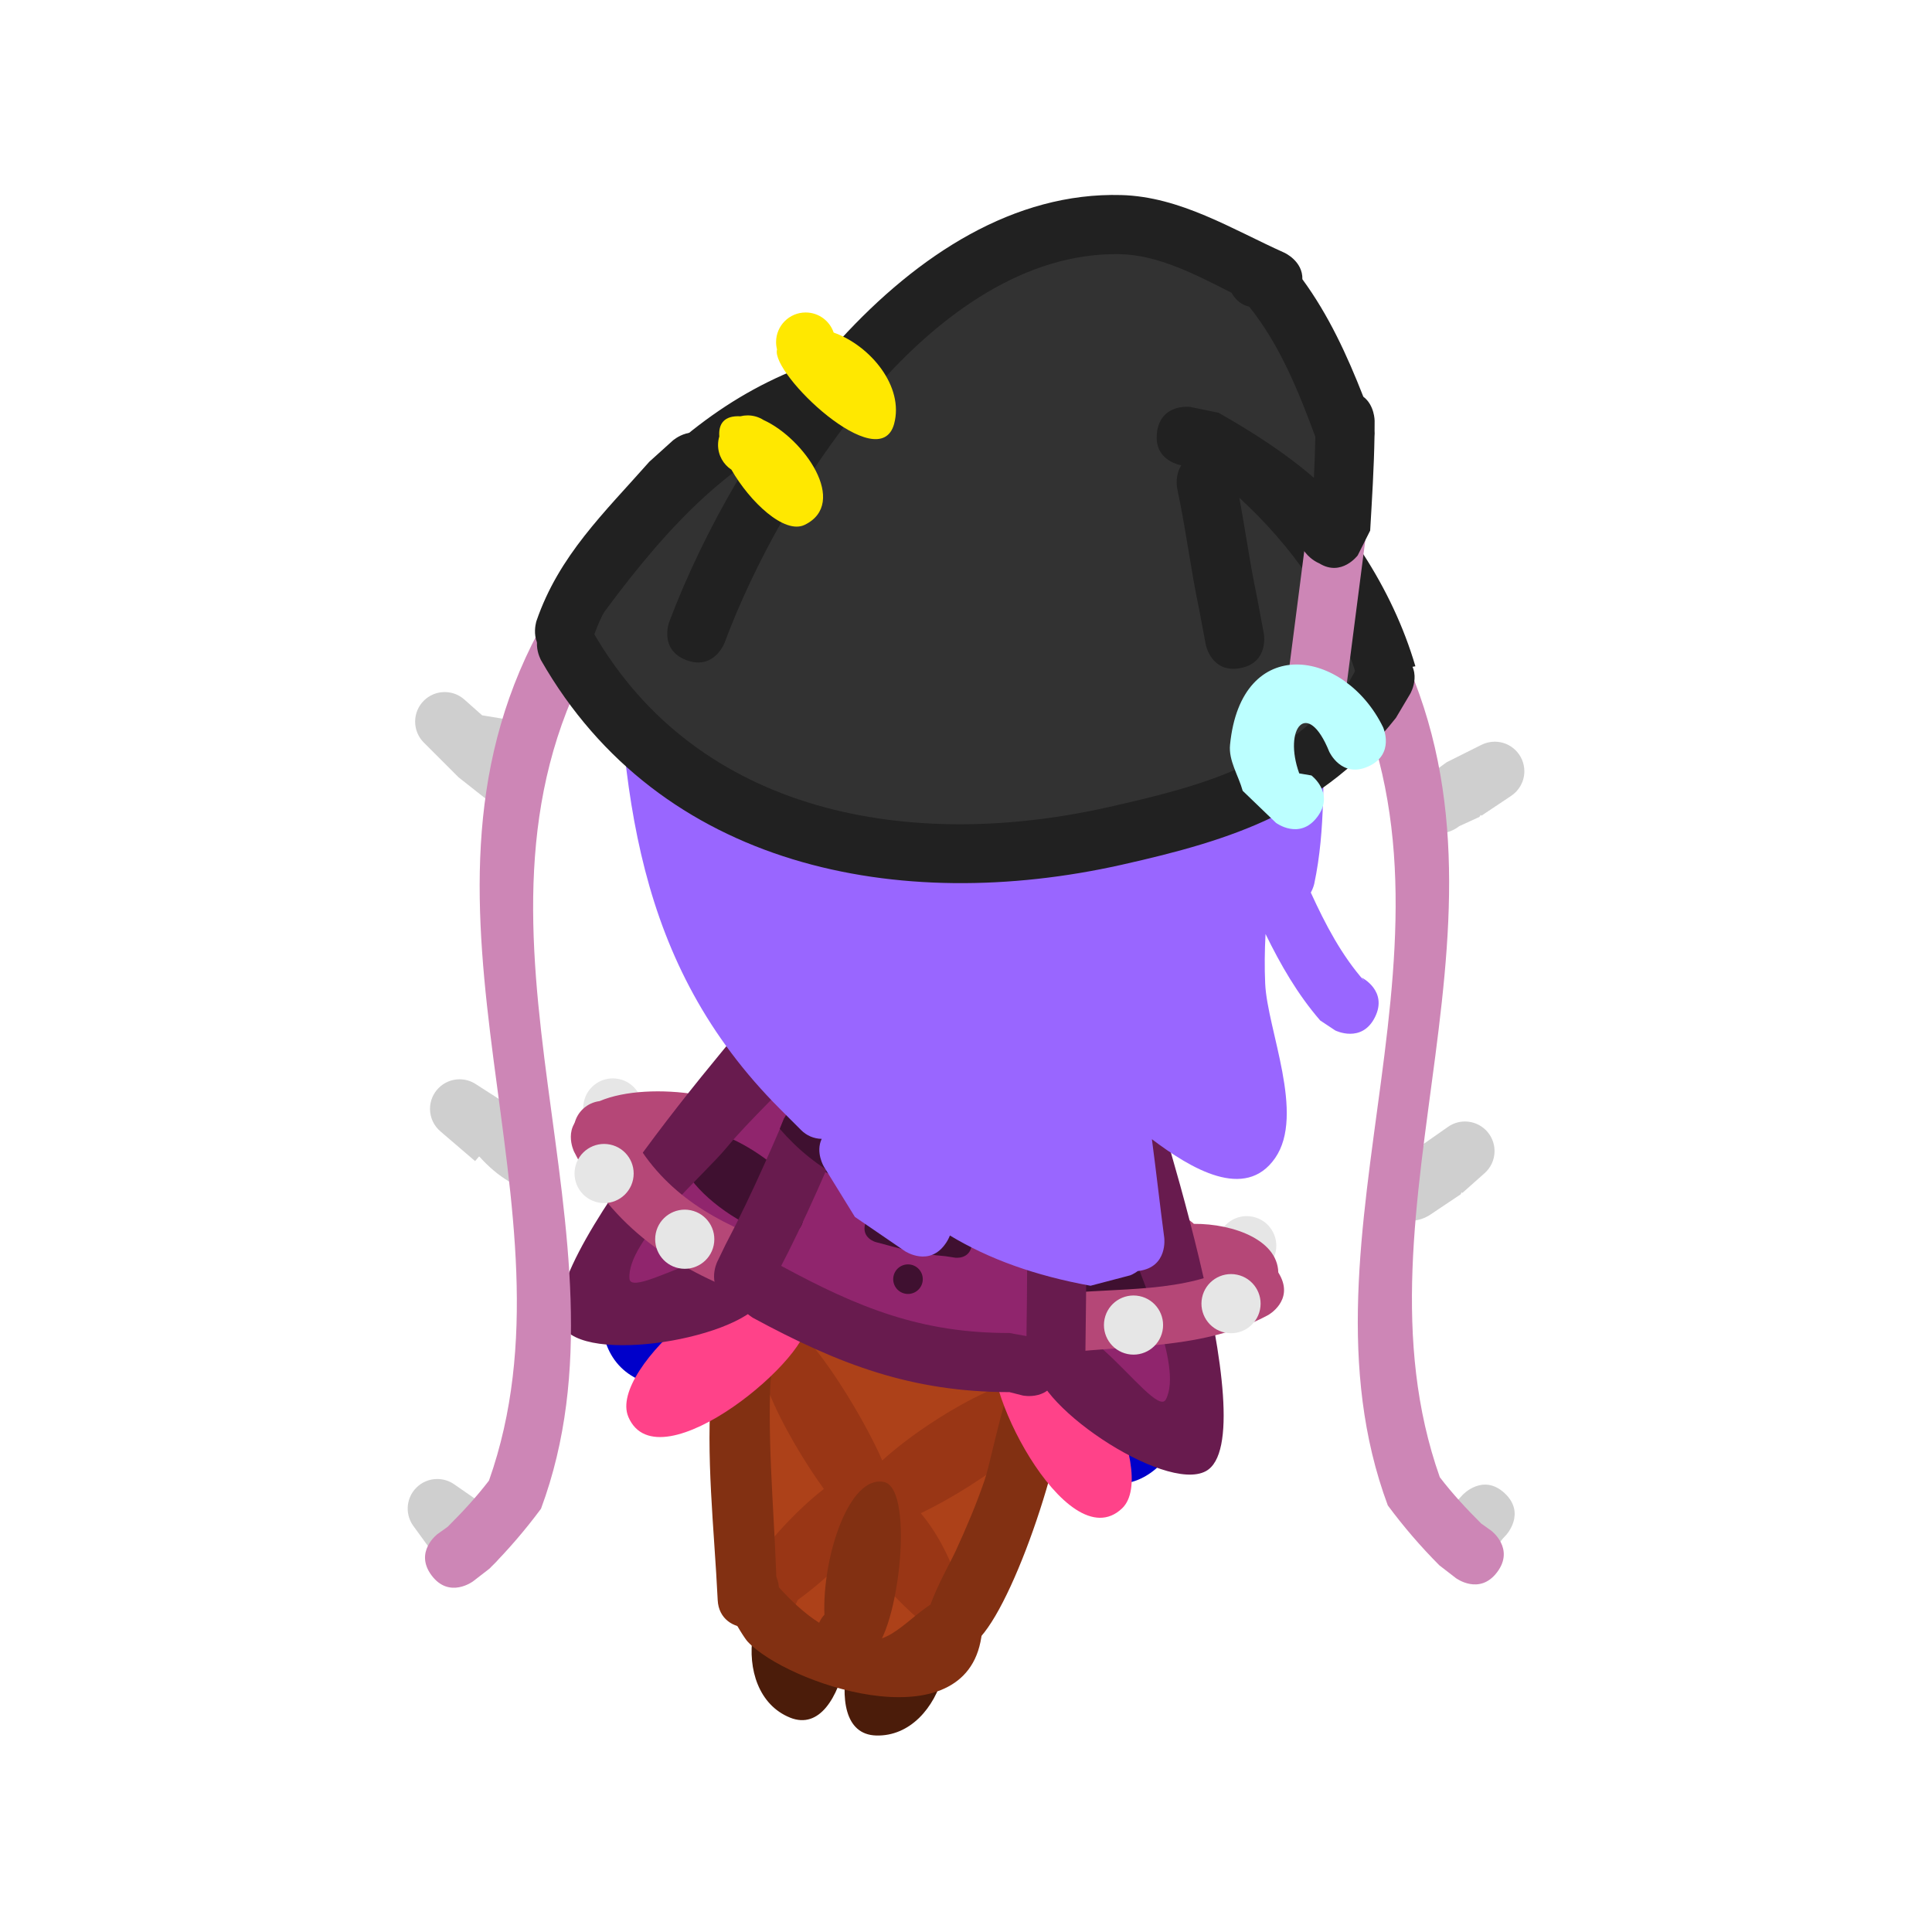 <svg version="1.1" xmlns="http://www.w3.org/2000/svg" xmlns:xlink="http://www.w3.org/1999/xlink" width="81.668" height="81.668" viewBox="0,0,81.668,81.668"><g transform="translate(-279.166,-199.166)"><g stroke="none" stroke-miterlimit="10"><path d="M341.323,263.88l-1.293,-0.49c0.325,-0.348 0.65,-0.695 0.974,-1.043c0,0 0.853,-0.913 1.767,-0.06c0.913,0.853 0.06,1.767 0.06,1.767c-0.048,0.051 -0.096,0.102 -0.143,0.153c-0.065,0.093 -0.116,0.147 -0.116,0.147l-0.015,-0.006c-0.233,0.25 -0.466,0.499 -0.699,0.749z" fill="#cfcfcf" stroke-width="0.5"/><path d="M337.77,250.068c-0.243,-0.179 -0.447,-0.48 -0.447,-0.985c0,-1.25 1.25,-1.25 1.25,-1.25l-0.202,0.112c0.321,-0.144 0.652,-0.262 0.99,-0.361l-0.035,-0.05l1.037,-0.726c0.205,-0.148 0.457,-0.235 0.729,-0.235c0.69,0 1.25,0.56 1.25,1.25c0,0.374 -0.164,0.709 -0.424,0.938l-0.94,0.835l-0.028,-0.032l-0.039,0.087c-0.443,0.297 -0.886,0.593 -1.33,0.89c0,0 -1.04,0.693 -1.733,-0.347c-0.029,-0.043 -0.055,-0.086 -0.078,-0.128z" fill="#cfcfcf" stroke-width="0.5"/><path d="M339.79,234.385c-0.342,-0.021 -0.739,-0.184 -0.99,-0.736c-0.517,-1.138 0.621,-1.655 0.621,-1.655c0.055,-0.025 0.11,-0.049 0.164,-0.074l0.738,-0.536l1.447,-0.723c0.174,-0.091 0.372,-0.143 0.582,-0.143c0.69,0 1.25,0.56 1.25,1.25c0,0.441 -0.228,0.828 -0.573,1.051l-1.243,0.829l-0.025,-0.038l-0.061,0.09c-0.285,0.131 -0.571,0.261 -0.856,0.392l-0.051,0.04c0,0 -0.467,0.351 -1.003,0.253z" fill="#cfcfcf" stroke-width="0.5"/><path d="M340.704,265.871l-0.695,-0.537c-0.786,-0.789 -1.516,-1.638 -2.179,-2.533c-4.296,-11.566 4.229,-24.226 -2.105,-35.908c0,0 -0.593,-1.101 0.508,-1.693c1.101,-0.593 1.693,0.508 1.693,0.508c6.382,11.926 -1.982,24.348 2.103,35.903c0.531,0.695 1.129,1.338 1.748,1.955l0.427,0.305c0,0 1,0.75 0.25,1.75c-0.75,1 -1.75,0.25 -1.75,0.25z" fill="#cd86b6" stroke-width="0.5"/><path d="M303.846,245.747c0.14,-0.676 0.802,-1.11 1.478,-0.97c0.676,0.14 1.11,0.802 0.97,1.478c-0.14,0.676 -0.802,1.11 -1.478,0.97c-0.676,-0.14 -1.11,-0.802 -0.97,-1.478z" fill="#e6e6e6" stroke-width="0.5"/><path d="M330.643,251.569c0.14,-0.676 0.802,-1.11 1.478,-0.97c0.676,0.14 1.11,0.802 0.97,1.478c-0.14,0.676 -0.802,1.11 -1.478,0.97c-0.676,-0.14 -1.11,-0.802 -0.97,-1.478z" fill="#e6e6e6" stroke-width="0.5"/><path d="M311.479,246.939c0.404,1.243 -0.36,2.241 -1.62,1.805c-0.918,-0.317 -1.622,-0.616 -2.617,-0.76c-0.826,-0.12 -1.556,0.133 -2.311,0.19c-0.166,0.036 -0.342,0.039 -0.519,0.002c-0.676,-0.14 -1.11,-0.802 -0.97,-1.478c0.112,-0.537 0.552,-0.922 1.068,-0.986c2.115,-0.904 6.49,-0.249 6.97,1.228z" fill="#b54777" stroke-width="0.5"/><path d="M333.198,253.09c-0.113,1.79 -4.829,1.003 -5.273,-0.364c-0.317,-0.288 -0.477,-0.731 -0.384,-1.18c0.14,-0.676 0.802,-1.11 1.478,-0.97c0.24,0.05 0.449,0.165 0.613,0.324c1.684,-0.013 3.659,0.706 3.566,2.19z" fill="#b54777" stroke-width="0.5"/><path d="M316.205,272.528c-2.695,-0.074 -0.669,-6.258 0.44,-6.185c0.24,-0.117 0.52,-0.159 0.801,-0.1c0.151,0.031 0.29,0.089 0.414,0.167c2.471,1.272 1.207,6.197 -1.655,6.118z" fill="#4b1c0a" stroke-width="0.5"/><path d="M312.564,271.772c-2.656,-1.067 -1.856,-6.088 0.917,-6.271c0.144,-0.022 0.295,-0.02 0.446,0.012c0.282,0.059 0.522,0.208 0.695,0.411c1.046,0.374 0.444,6.853 -2.058,5.849z" fill="#4b1c0a" stroke-width="0.5"/><path d="M310.718,255.296c0.088,-0.426 0.384,-0.756 0.759,-0.906l0.012,-0.015l0.037,-0.003c0.139,-0.049 0.289,-0.074 0.442,-0.071l0.032,-0.021l0.608,-0.212l0.169,0.086l0.162,-0.053l0.361,0.319l0.204,0.104l2.063,0.314l0.032,0.013l0.034,-0.001l0.881,0.183l0.102,-0.004l0.151,0.031l0.154,-0.006l0.092,0.019l0.102,-0.004l0.151,0.031l0.154,-0.006l0.335,0.07l0.102,-0.004l0.151,0.031l0.154,-0.006l0.182,0.038l0.255,-0.01l0.034,0.007l0.036,-0.001l0.01,0.01l0.168,0.035l0.172,0.022l0.124,-0.005l0.088,-0.026l0.255,-0.01l0.151,0.031l0.154,-0.006l0.486,0.101l0.181,0.087l0.193,0.056l0.17,0.099l0.065,0.063l0.082,0.037l0.039,0.031l0.087,0.05l0.389,0.081l0.013,-0.005l0.033,0.015l0.034,0.007l0.23,0.111l0.061,0.013l0.045,0.022l0.041,-0.011l0.24,0.147l0.254,0.122l0.013,0.04l0.043,0.026l0.039,0.04l0.025,0.014l0.065,0.063l0.082,0.037l0.109,0.086l0.109,0.086l0.151,0.195l0.088,0.037l0.057,0.15l0.098,0.127l-0.014,0.095l0.087,0.231l0.023,0.195l0.023,0.195l-0.026,0.199l0.008,0.201l-0.072,0.345l0.005,0.013l-0.015,0.033l-0.007,0.034l-0.111,0.23l-0.038,0.182l-0.067,0.139l-0.031,0.151l-0.044,0.092l-0.032,0.153l-0.054,0.112l-0.019,0.123l-0.124,0.291l-0.031,0.041l-0.012,0.05l-0.21,0.4l-0.019,0.021l-0.008,0.027l-0.14,0.242l-0.111,0.306l-0.037,0.054l-0.013,0.064l-0.209,0.434l-0.112,0.264l-0.018,0.024l-0.006,0.03l-0.222,0.46l-0.031,0.038l-0.014,0.047l-0.14,0.242l-0.111,0.306l-0.063,0.094l-0.032,0.109l-0.13,0.225l-0.133,0.408l-0.071,0.113l-0.037,0.128l-0.148,0.254l-0.101,0.26l-0.136,0.352l-0.012,0.017l-0.003,0.02l-0.116,0.272l-0.092,0.236l-0.042,0.202l-0.054,0.112l-0.019,0.123l-0.124,0.291l-0,0v0l-0.124,0.291l-0.018,0.024l-0.006,0.03l-0.111,0.23l-0.031,0.038l-0.014,0.047l-0.099,0.17l-0.026,0.027l-0.013,0.035l-0.164,0.248l-0.08,0.138l-0.063,0.065l-0.037,0.082l-0.031,0.039l-0.013,0.022l0.001,0.014l-0.024,0.026l-0.018,0.03l-0.2,0.206l-0.118,0.128l-0.014,0.018l-0.008,0.006l-0.055,0.059l-0.029,0.019l-0.025,0.026l-0.014,-0l-0.042,0.027l-0.123,0.133l-0.147,0.096l-0.147,0.096l-0,0l-0,0l-0.147,0.096l-0.147,0.096l-0.147,0.096l-0.118,0.041l-0.101,0.073l-0.207,0.084l-0.078,0.011l-0.069,0.038l-0.055,0.015l-0.009,0.011l-0.036,0.001l-0.034,0.009l-0.285,0.004l-0.01,0.004l-0.195,0.023l-0.199,-0.026l-0.039,0.002l-0.002,0.001l-0.006,-0.001l-0.154,0.006l-0.182,-0.038l-0.055,-0.027l-0.002,-0l-0.001,-0.001l-0.081,-0.039l-0.151,-0.031l-0.092,-0.044l-0.214,-0.044l-0.181,-0.087l-0.166,-0.048l-0.247,-0.051l-0.139,-0.067l-0.151,-0.031l-0.23,-0.111h-0v0l-0.23,-0.111l-0.066,-0.055l-0.081,-0.029l-0.078,-0.051l-0.007,-0.001l-0.181,-0.087l-0.193,-0.056l-0.17,-0.099l-0.06,-0.058l-0.076,-0.037l-0.011,-0.005l-0.001,-0.001l-0.107,-0.051l-0.038,-0.031l-0.047,-0.014l-0.339,-0.197l-0.144,-0.14l-0.165,-0.114l-0.13,-0.148l-0.02,-0.016h-0v-0l-0.045,-0.035l-0.014,-0.001l-0.023,-0.028l-0.027,-0.022l-0.176,-0.227l-0.181,-0.223l-0.015,-0.032l-0.022,-0.028l0.002,-0.014l-0.059,-0.126l-0.047,-0.072l-0.066,-0.19l-0.097,-0.176l-0.016,-0.059l-0.054,-0.135l-0.084,-0.207l-0.011,-0.078l-0.038,-0.069l-0.071,-0.268l-0.002,-0.167l-0.039,-0.162l0.002,-0.274l-0.034,-0.117l-0.01,-0.255v-0v0l-0.01,-0.255l0.006,-0.03l-0.007,-0.03l0.002,-0.316l0.009,-0.034l-0.006,-0.035l0.028,-0.438l0.027,-0.086l-0.004,-0.09l0.164,-0.789l0.001,-0.192l0.005,-0.02l-0.004,-0.02l0.014,-0.357l0.002,-0.296l0.024,-0.093l-0.015,-0.028l-0.035,-0.134l-0,-0l-0,-0l-0.035,-0.134v-0l-0,-0l-0.035,-0.134l-0.035,-0.134l-0,-0l-0,-0l-0.035,-0.134v-0l-0,-0l-0.035,-0.134l-0.035,-0.134l-0.002,-0.138l-0.039,-0.132l-0.002,-0.039l-0.003,-0.007l-0.016,-0.115l-0.05,-0.104l-0.094,-0.463l0.002,-0.053l-0.019,-0.05l-0.04,-0.338l-0.084,-0.412l-0.087,-0.427l-0.062,-0.233l-0.003,-0.187l-0.038,-0.183l0.014,-0.357l0.002,-0.296l0.031,-0.121l-0.005,-0.124l0.151,-0.728l0.042,-0.086c-0.056,-0.191 -0.068,-0.398 -0.024,-0.607z" fill="#ad4119" stroke-width="0.5"/><path d="M319.773,268.408c-0.738,0.484 -3.269,-2.002 -4.434,-3.838c-0.726,0.845 -1.666,1.662 -2.452,2.23c-0.217,0.56 -0.812,0.897 -1.419,0.771c-0.676,-0.14 -1.11,-0.802 -0.97,-1.478c0.052,-0.248 0.173,-0.464 0.34,-0.63c0.614,-0.907 1.941,-2.426 3.154,-3.356c-1.482,-2.052 -4.097,-6.606 -2.013,-7.158c1.049,-0.278 3.678,4.071 4.481,5.953c2.091,-1.915 6.518,-4.406 7.303,-3.21c0.902,1.375 -3.14,4.23 -5.675,5.44c1.501,1.763 2.325,4.857 1.684,5.277z" fill="#993615" stroke-width="0.5"/><path d="M311.721,257.885c-0.093,2.946 0.237,5.892 0.282,8.839c0.025,1.595 -2.422,1.673 -2.499,0.08c-0.147,-3.042 -0.518,-6.099 -0.255,-9.133c0,-0.002 0.077,-3.778 0.985,-4.073c0.288,-0.317 0.731,-0.477 1.18,-0.384c0.676,0.14 1.11,0.802 0.97,1.478c-0.053,0.257 -0.182,0.479 -0.359,0.648c-0.062,0.847 -0.28,1.762 -0.304,2.545z" fill="#823012" stroke-width="0.5"/><path d="M320.06,268.769c-3.406,0.902 -1.002,-2.94 -0.509,-4.013c0.456,-0.991 0.887,-1.998 1.239,-3.032c0.345,-1.013 1.077,-5.271 2.022,-5.579c0.288,-0.317 0.731,-0.477 1.18,-0.384c0.676,0.14 1.11,0.802 0.97,1.478c-0.083,0.398 -0.346,0.712 -0.687,0.875c-0.423,3.702 -2.835,10.288 -4.215,10.654z" fill="#823012" stroke-width="0.5"/><path d="M315.986,268.489c1.178,0.075 2.366,-1.959 3.424,-1.739c1.154,0.24 1.44,0.675 1.2,1.829c-0.878,4.23 -8.194,1.745 -9.84,-0.019c-0.108,-0.116 -0.472,-0.672 -0.776,-1.302c-0.283,-0.262 -0.439,-0.649 -0.395,-1.052c-0.152,-0.653 -0.024,-1.154 0.791,-1.032c0.217,-0.085 0.461,-0.109 0.706,-0.058c0.564,0.117 0.96,0.598 0.994,1.147c1.046,1.146 2.215,2.121 3.896,2.227z" fill="#823012" stroke-width="0.5"/><path d="M307.233,257.752c-3.932,-0.358 -3.083,-6.111 0.265,-5.681c3.594,0.462 3.192,6.775 -0.255,5.679z" fill="#0000ca" stroke-width="0.5"/><path d="M328.095,257.269c2.736,2.457 -1.269,6.542 -3.594,3.603c-1.858,-2.348 2.079,-6.265 3.593,-3.603z" fill="#0000ca" stroke-width="0.5"/><path d="M305.726,259.055c-0.877,-2.067 5.262,-7.143 6.9,-5.48c0.123,0.065 0.232,0.15 0.324,0.249c0.264,0.283 0.393,0.684 0.314,1.092c0.482,1.417 -6.267,7.137 -7.539,4.14z" fill="#ff4289" stroke-width="0.5"/><path d="M321.328,256.129c0.09,-0.405 0.368,-0.722 0.723,-0.876c0.124,-0.054 0.258,-0.088 0.397,-0.1c2.165,-0.873 5.776,6.227 4.149,7.774c-2.36,2.244 -6.274,-5.69 -5.268,-6.798z" fill="#ff4289" stroke-width="0.5"/><path d="M310.146,252.693c-1.041,0.379 -3.908,2.843 -4.97,1.137c-1.587,-2.552 3.636,-7.445 5.078,-8.952c0.341,-0.356 2.036,-2.643 2.753,-2.077c0.023,0.003 0.046,0.008 0.068,0.012c0.676,0.14 1.11,0.802 0.97,1.478c-0.042,0.204 -0.132,0.385 -0.255,0.536c0.444,2.886 -0.779,6.824 -3.645,7.867z" fill="#90256d" stroke-width="0.5"/><path d="M326.074,249.43c-0.387,0.491 -0.878,0.103 -0.878,0.103l-0.232,-0.21c-0.211,-0.305 -0.506,-0.582 -0.853,-0.712c0,0 -0.575,-0.245 -0.331,-0.82c0.245,-0.575 0.82,-0.331 0.82,-0.331c0.535,0.244 1.005,0.653 1.367,1.117l0.003,-0.025c0,0 0.491,0.387 0.103,0.878z" fill="#3f1030" stroke-width="0.5"/><path d="M313.85,245.637c-0.245,0.575 -0.82,0.331 -0.82,0.331l0.164,-0.129c-0.222,0.089 -0.443,0.179 -0.665,0.268c0.286,-0.443 0.553,-0.892 0.78,-1.326l0.21,0.037c0,0 0.575,0.245 0.331,0.82z" fill="#3f1030" stroke-width="0.5"/><path d="M320.483,237.5l0.788,0.057l0.08,0.026l0.084,-0.003l1.321,0.274l0.222,0.107l0.095,-0.006l0.118,0.109l0.145,0.07l0.03,0.091l0.181,0.167l0.081,0.123l0.013,0.005l0.013,0.034l0.019,0.029l0.095,0.271l0.102,0.269l0.004,0.035l0.012,0.034l-0.006,0.013l0,0l0.008,0.031l0.062,0.233v0v0l0.031,0.117l0.001,0.09l0.032,0.084l0,0.003l0.01,0.025l0.029,0.212l0.039,0.132l0.028,0.059l0.039,0.197l0.024,0.064l0.072,0.153l0.022,0.111l0.055,0.099l0.062,0.233l0.001,0.09l0.032,0.084l0.06,0.508l-0.013,0.098l0.02,0.097l-0.011,0.278l0.016,0.395v0l0,0l0.009,0.222l-0.013,0.064l0.012,0.065l-0.022,0.346l-0.001,0.19l0.025,0.341l-0.03,0.172l0.007,0.174l-0.023,0.11l-0.009,0.225l-0.029,0.1l0.004,0.104l-0.05,0.241l-0.029,0.356l-0.013,0.038l0.004,0.039l-0.116,0.807l-0.021,0.331l-0.003,0.011l0.002,0.011l-0.033,0.408l-0.012,0.303l-0.029,0.1l0.004,0.104l-0.136,0.653l-0.018,0.292l-0.008,0.026l0.004,0.027l-0.056,0.533l-0.045,0.48l-0.023,0.066l0.003,0.07l-0.063,0.302l-0.039,0.418v0v0l-0.044,0.467l-0.023,0.361l-0.006,0.019l0.003,0.02l-0.035,0.374l0.037,0.43l0.038,0.32l0.058,0.492l0.078,0.537l0.074,0.28l0.001,0.09l0.032,0.084l0.06,0.508l-0.006,0.049l0.014,0.047l0.008,0.202l0.027,0.371l-0.012,0.071l0.015,0.07l-0.013,0.328l-0.029,0.1l0.004,0.104l-0.016,0.079l0.005,0.013l-0.015,0.033l-0.007,0.034l-0.122,0.253l-0.001,0.002l-0,0l-0.002,0.003l-0.118,0.262l-0.022,0.027l-0.016,0.032l-0.013,0.004l-0.024,0.031l-0.51,0.394l-0.049,-0.007l-0.033,0.037l-0.327,0.013l-0.022,0.008l-0.169,0.02l-0.122,-0.016l-0.003,0l-0.007,-0.001l-0.068,-0.009l-0.201,0.008l-0.165,-0.034l-0.068,-0.009l-0.103,0.004l-0.012,0.007l-0.019,-0.006l-0.067,0.003l-0.159,-0.033l-0.06,-0.029l-0.02,-0.003l-0.008,-0.011l-0.092,-0.045l-0.066,-0.019l-0.112,-0.023l-0.112,-0.054l-0.123,-0.019l-0.139,-0.059l-0.143,-0.03l-0.139,-0.067l-0.151,-0.031l-0.062,-0.03l-0.695,-0.144l-0.139,-0.067l-0.151,-0.031l-0.2,-0.097l-0.038,-0.031l-0.047,-0.014l-0.186,-0.108l-0.091,-0.011l-0.21,-0.081l-0.294,-0.061l-0.013,0.005l-0.033,-0.015l-0.034,-0.007l-0.2,-0.097l-0.747,-0.155l-0.068,-0.009l-0.032,0.001l-0.097,0.011l-0.044,-0.006l-0.028,0.001l-0.016,-0.003l-0.067,0.016l-0.197,-0.001l-0.092,0.011l-0.199,-0.026l-0.201,0.008l-0.218,-0.045l-0.068,-0.009l-0.201,0.008l-1.48,-0.307l-0.112,-0.054l-0.123,-0.019l-0.76,-0.323l-0.194,-0.146l-0.207,-0.126l-0.036,-0.036l-0.268,-0.169l-0.046,-0.048l-0.061,-0.027l-0.474,-0.374l-0.048,-0.063l-0.067,-0.041l-0.082,-0.083l-0.128,-0.101l-0.095,-0.075v0h-0l-0.095,-0.075l-0.123,-0.159l-0.066,-0.061l-0.018,-0.005l-0.013,-0.024l-0.051,-0.047l-0.084,-0.128l-0.023,-0.065l-0.017,-0.022l0.003,-0.018l-0.015,-0.043l-0.147,-0.223l-0.066,-0.19l-0.097,-0.176l-0.031,-0.117l-0.001,-0.077l-0.017,-0.049l0.016,-0.031l-0.001,-0.089l-0.048,-0.083l0.045,-0.154l-0.002,-0.161l0.068,-0.067l0.068,-0.237l0.086,-0.148l0,-0v-0l0.049,-0.084l0.051,-0.107l0.118,-0.262l0.022,-0.027l0.016,-0.032l0.013,-0.004l0.024,-0.031l0.075,-0.095l0,-0v-0l0.018,-0.023l0.019,-0.093l0.097,-0.2l0.088,-0.106l0.029,-0.064l0.003,-0.01l0.007,-0.012l0.018,-0.04l0.02,-0.025l0.025,-0.043l0.003,-0.013l0.067,-0.139l0.031,-0.151l0.097,-0.2v0v0l0.097,-0.2l0.031,-0.038l0.014,-0.047l0.036,-0.063l0.083,-0.215l0.078,-0.111l0.045,-0.128l0.161,-0.242l0.011,-0.01l0.059,-0.152l0.012,-0.017l0.003,-0.02l0.108,-0.253l0.048,-0.063l0.022,-0.076l0.067,-0.114l2.605,-5.188l0.285,-0.618l0.208,-0.49l0.036,-0.048l0.015,-0.058l0.268,-0.495v0v0l0.268,-0.495l0.029,-0.032l0.013,-0.041l0.246,-0.39l0.01,-0.01l0.005,-0.013l0.314,-0.473l0.227,-0.359l0.16,-0.275l0.063,-0.065l0.037,-0.082l0.224,-0.284l0.159,-0.123l0.007,-0.007c0.015,-0.018 0.031,-0.035 0.047,-0.051l0.082,-0.089l0.128,-0.084v0c0.102,-0.067 0.215,-0.119 0.333,-0.154l0.24,-0.272l0.546,-0.022l0.012,-0.007l0.019,0.006l0.067,-0.003l0.159,0.033l0.181,0.087l0.066,0.019l0.215,0.045z" fill="#90256d" stroke-width="0.5"/><path d="M323.883,257.187c-0.254,1.224 -1.478,0.97 -1.478,0.97l-0.566,-0.144c-4.138,-0.003 -7.2,-1.169 -10.828,-3.132c0,0 -1.099,-0.595 -0.504,-1.694c0.595,-1.099 1.694,-0.504 1.694,-0.504c3.264,1.769 5.918,2.838 9.636,2.83l1.076,0.197c0,0 1.224,0.254 0.97,1.478z" fill="#681b4e" stroke-width="0.5"/><path d="M324.696,249.94c0.046,0.623 -0.577,0.669 -0.577,0.669l-0.411,0.029c-3.779,0.019 -7.706,-0.249 -10.737,-2.701c0,0 -0.485,-0.394 -0.09,-0.879c0.394,-0.485 0.879,-0.09 0.879,-0.09c2.765,2.265 6.488,2.44 9.941,2.42l0.325,-0.025c0,0 0.623,-0.046 0.669,0.577z" fill="#3f1030" stroke-width="0.5"/><path d="M319.385,242.215c0.07,-0.338 0.401,-0.555 0.739,-0.485c0.338,0.07 0.555,0.401 0.485,0.739c-0.07,0.338 -0.401,0.555 -0.739,0.485c-0.338,-0.07 -0.555,-0.401 -0.485,-0.739z" fill="#3f1030" stroke-width="0.5"/><path d="M329.598,257.141c0.397,5.036 -4.05,1.725 -5.429,-0.219c-1.9,-2.679 -0.771,-6.056 -0.668,-9.18c0.01,-0.309 0.016,-3.359 1.375,-2.667c0.103,-0.005 0.209,0.003 0.315,0.025c0.676,0.14 1.11,0.802 0.97,1.478c-0.006,0.031 -0.014,0.062 -0.023,0.092c1.678,3.012 3.187,7.002 3.46,10.471z" fill="#90256d" stroke-width="0.5"/><path d="M307.96,247.656c0.209,-0.946 1.273,-0.788 2.374,-0.236c1.246,0.624 2.54,1.753 2.7,2.356c0.927,3.499 -4.533,0.439 -5.052,-1.521z" fill="#3f1030" stroke-width="0.5"/><path d="M323.304,253.051c0.171,-0.32 0.732,-0.682 1.441,-0.977c1.606,-0.667 3.975,-0.988 4.321,0.319c0.347,1.31 -4.093,2.91 -4.876,2.115z" fill="#3f1030" stroke-width="0.5"/><path d="M320.266,249.117c0.001,-0.001 0.001,-0.002 0.002,-0.002c0.221,-2.947 -2.454,-2.755 -3.659,-0.355c0,0 -0.284,0.557 -0.841,0.273c-0.557,-0.284 -0.273,-0.841 -0.273,-0.841c1.914,-3.712 6.558,-3.217 5.97,1.465l-1.096,0.337c0,0 -0.491,-0.387 -0.103,-0.878z" fill="#3f1030" stroke-width="0.5"/><path d="M320.244,251.804c-0.093,0.618 -0.711,0.525 -0.711,0.525l-0.403,-0.062c-1.028,-0.076 -1.961,-0.327 -2.955,-0.6c0,0 -0.603,-0.166 -0.437,-0.768c0.166,-0.603 0.768,-0.437 0.768,-0.437c0.915,0.252 1.768,0.492 2.714,0.559l0.499,0.073c0,0 0.618,0.093 0.525,0.711z" fill="#3f1030" stroke-width="0.5"/><path d="M309.894,247.661c-0.973,1.192 -4.235,3.948 -4.12,5.553c0.08,1.114 6.624,-3.623 5.741,0.63c-0.365,1.758 -7.283,3.052 -8.501,1.476c-1.827,-2.366 8.813,-14.194 9.898,-15.507c0.038,-0.046 2.904,-4.049 3.648,-3.84c0.177,-0.045 0.367,-0.051 0.559,-0.011c0.676,0.14 1.11,0.802 0.97,1.478c-0.086,0.412 -0.365,0.735 -0.724,0.892c-0.919,3.209 -5.742,7.212 -7.471,9.33z" fill="#681b4e" stroke-width="0.5"/><path d="M316.936,253.111c0.07,-0.338 0.401,-0.555 0.739,-0.485c0.338,0.07 0.555,0.401 0.485,0.739c-0.07,0.338 -0.401,0.555 -0.739,0.485c-0.338,-0.07 -0.555,-0.401 -0.485,-0.739z" fill="#3f1030" stroke-width="0.5"/><path d="M303.431,247.845c0,0 -0.551,-1.122 0.571,-1.673c1.122,-0.551 1.673,0.571 1.673,0.571c1.221,2.57 3.409,3.94 5.866,4.84c-0.41,0.632 -0.725,1.524 -0.778,2.336c-3.046,-1.129 -5.705,-2.842 -7.332,-6.074z" fill="#b54777" stroke-width="0.5"/><path d="M310.063,254.181c-1.126,-0.543 -0.582,-1.669 -0.582,-1.669l0.354,-0.732c2.343,-4.443 3.912,-9.239 6.263,-13.651c0,0 0.589,-1.102 1.692,-0.513c1.102,0.589 0.513,1.692 0.513,1.692c-2.357,4.397 -3.916,9.202 -6.256,13.639l-0.314,0.652c0,0 -0.543,1.126 -1.669,0.582z" fill="#681b4e" stroke-width="0.5"/><path d="M323.741,240.054c-0.267,-0.287 -0.395,-0.694 -0.309,-1.106c0.14,-0.676 0.802,-1.11 1.478,-0.97c0.191,0.04 0.363,0.121 0.508,0.233c0.766,0.105 1.801,4.918 1.818,4.975c0.473,1.636 5.525,16.722 2.907,18.165c-1.744,0.962 -7.575,-2.98 -7.211,-4.738c0.883,-4.253 5.001,2.698 5.518,1.707c0.744,-1.427 -1.151,-5.253 -1.57,-6.734c-0.743,-2.631 -3.574,-8.224 -3.14,-11.533z" fill="#681b4e" stroke-width="0.5"/><path d="M316.188,248.565c-0.029,0.624 -0.653,0.596 -0.653,0.596l-0.686,-0.096c-1.095,-0.609 -1.951,-1.29 -2.722,-2.183c0.06,-0.142 0.118,-0.284 0.173,-0.427c0.166,-0.246 0.327,-0.495 0.48,-0.745c0.75,0.966 1.564,1.653 2.674,2.261l0.139,-0.058c0,0 0.624,0.029 0.596,0.653z" fill="#3f1030" stroke-width="0.5"/><path d="M323.841,253.873c2.567,-0.301 5.43,-0 7.723,-1.306c0,0 1.095,-0.604 1.698,0.491c0.604,1.095 -0.491,1.698 -0.491,1.698c-2.683,1.443 -5.68,1.251 -8.638,1.6l-0.911,0.068c0.017,-0.504 -0.04,-1.05 -0.14,-1.561c0.092,-0.133 0.16,-0.287 0.195,-0.456c0.035,-0.168 0.034,-0.335 0.003,-0.493z" fill="#b54777" stroke-width="0.5"/><path d="M323.027,235.333c1.241,-0.146 1.387,1.095 1.387,1.095l0.072,0.614c0.608,6.478 0.659,12.981 0.559,19.479c0,0 -0.019,1.25 -1.269,1.23c-1.25,-0.019 -1.23,-1.269 -1.23,-1.269c0.099,-6.406 0.054,-12.819 -0.548,-19.206l-0.066,-0.556c0,0 -0.146,-1.241 1.095,-1.387z" fill="#681b4e" stroke-width="0.5"/><path d="M323.977,239.078c-1.145,0.635 -2.329,0.866 -3.448,0.479c-2.2,0.054 -4.325,-0.398 -6.107,-1.449c-4.969,-0.959 -9.031,-4.584 -8.429,-11.123c1.607,-17.454 28.604,-18.891 28.445,3.77c-1.715,4.155 -5.957,7.192 -10.46,8.322z" fill="#0000ca" stroke-width="0.5"/><path d="M323.006,250.573c0,0 -0.615,0.109 -0.725,-0.506c-0.109,-0.615 0.506,-0.725 0.506,-0.725c0.782,-0.139 1.537,-0.297 2.284,-0.549c0.012,0.089 0.026,0.177 0.041,0.264c-0.064,0.344 -0.103,0.707 -0.114,1.068c-0.653,0.19 -1.313,0.327 -1.993,0.448z" fill="#3f1030" stroke-width="0.5"/><path d="M319.154,251.708c-0.693,1.04 -1.733,0.347 -1.733,0.347l-2.118,-1.449c-0.437,-0.709 -0.874,-1.418 -1.311,-2.126c0,0 -0.361,-0.601 -0.092,-1.173c-0.337,-0.005 -0.643,-0.144 -0.865,-0.366l-0.89,-0.89h-0c-6.165,-6.167 -6.738,-13.486 -6.976,-21.825c0,0 -0.036,-1.249 1.214,-1.285c0.256,-0.007 0.461,0.039 0.625,0.118c8.274,-4.387 24.197,-4.754 28.652,4.953c0,0 0.447,1.023 -0.47,1.558c-0.137,2.35 0.033,4.589 -0.47,6.96c0,0 -0.036,0.169 -0.144,0.367c0.616,1.346 1.3,2.656 2.278,3.76l-0.127,-0.168c0,0 1.118,0.559 0.559,1.677c-0.559,1.118 -1.677,0.559 -1.677,0.559l-0.636,-0.422c-0.963,-1.113 -1.676,-2.358 -2.311,-3.655c-0.038,0.708 -0.046,1.408 -0.015,2.096c0.088,1.948 1.701,5.529 0.419,7.376c-1.263,1.821 -3.555,0.451 -5.208,-0.799c0.185,1.388 0.338,2.785 0.522,4.164c0,0 0.165,1.239 -1.074,1.404c-0.014,0.002 -0.028,0.004 -0.042,0.005c-0.172,0.125 -0.32,0.181 -0.32,0.181l-1.68,0.441c-2.352,-0.429 -4.281,-1.124 -5.945,-2.124c-0.038,0.101 -0.092,0.207 -0.165,0.317z" fill="#9966ff" stroke-width="0.5"/><path d="M304.524,229.44v0v0l-0.836,-0.928c-0.201,-0.222 -0.324,-0.516 -0.324,-0.84c0,-0.215 0.055,-0.418 0.15,-0.595c-0.051,-0.033 -0.103,-0.07 -0.155,-0.112c-0.97,-0.788 -0.182,-1.758 -0.182,-1.758c5.874,-7.23 13.987,-12.711 23.675,-9.526c0.398,0.344 0.795,0.687 1.192,1.031c0.134,-0.049 0.278,-0.075 0.428,-0.075c0.25,0 0.483,0.074 0.679,0.2l1.475,0.922l-0.125,0.199c0.007,0.007 0.014,0.014 0.021,0.022c8.629,2.959 8.459,9.375 2.359,13.133c-0.133,0.797 -1.017,0.958 -1.017,0.958l-0.619,0.036c-2.631,1.53 -5.225,2.318 -8.008,2.396l-0.451,0.141l-0.001,-0.003c-0.003,0.002 -0.006,0.004 -0.009,0.006l-0.019,-0.027l0.009,0.03l-0.013,0.004l0.025,0.11l-1.651,0.367c-0.095,0.023 -0.195,0.036 -0.297,0.036c-0.546,0 -1.011,-0.35 -1.181,-0.839c-5.61,0.431 -11.024,-0.342 -15.126,-4.887z" fill="#323232" stroke-width="0.5"/><path d="M300.727,229.598c0,0 1.226,0.245 0.981,1.471c-0.031,0.154 -0.077,0.285 -0.134,0.396c0.125,0.309 0.146,0.719 -0.21,1.176c-0.767,0.987 -1.754,0.219 -1.754,0.219l-1.061,-0.837l-1.469,-1.469c-0.226,-0.226 -0.366,-0.539 -0.366,-0.884c0,-0.69 0.56,-1.25 1.25,-1.25c0.321,0 0.613,0.121 0.834,0.319l0.748,0.664c0.394,0.065 0.788,0.13 1.182,0.195z" fill="#cfcfcf" stroke-width="0.5"/><path d="M302.032,249.114l-1.34,-0.001c-0.473,-0.278 -0.884,-0.638 -1.253,-1.048c-0.009,-0.005 -0.016,-0.009 -0.023,-0.013l-0.167,0.195l-1.463,-1.254c-0.271,-0.229 -0.443,-0.572 -0.443,-0.954c0,-0.69 0.56,-1.25 1.25,-1.25c0.256,0 0.493,0.077 0.691,0.208l1.454,0.934c0,0 0.291,0.187 0.469,0.518c-0.177,0.216 -0.283,0.492 -0.283,0.793c0,0.459 0.247,0.86 0.616,1.077c0.174,0.305 0.339,0.569 0.493,0.793c-0,0 -0,0 -0,0z" fill="#cfcfcf" stroke-width="0.5"/><path d="M300.238,263.537c0.2,0.24 0.332,0.595 0.187,1.105c-0.343,1.202 -1.545,0.859 -1.545,0.859l-1.402,-0.677l-0.831,-1.143c-0.155,-0.208 -0.247,-0.467 -0.247,-0.746c0,-0.69 0.56,-1.25 1.25,-1.25c0.27,0 0.52,0.086 0.724,0.231l1.351,0.935c0,0 0.372,0.257 0.513,0.686z" fill="#cfcfcf" stroke-width="0.5"/><path d="M297.411,265.762c-0.75,-1 0.25,-1.75 0.25,-1.75l0.427,-0.305c0.62,-0.617 1.217,-1.261 1.748,-1.955c4.084,-11.556 -4.279,-23.977 2.103,-35.903c0,0 0.593,-1.101 1.693,-0.508c1.101,0.593 0.508,1.693 0.508,1.693c-6.335,11.682 2.19,24.342 -2.105,35.908c-0.663,0.895 -1.393,1.744 -2.179,2.533l-0.695,0.537c0,0 -1,0.75 -1.75,-0.25z" fill="#cd86b6" stroke-width="0.5"/><path d="M338.328,226.777c1.081,0.628 0.454,1.709 0.454,1.709l-0.609,1.026c-3.111,3.938 -6.853,5.147 -11.597,6.21c-9.399,2.107 -19.518,0.141 -24.537,-8.642c0,0 -0.62,-1.085 0.465,-1.705c1.085,-0.62 1.705,0.465 1.705,0.465c4.457,7.8 13.494,9.321 21.817,7.443c4.138,-0.934 7.495,-1.838 10.176,-5.311l0.417,-0.742c0,0 0.628,-1.081 1.709,-0.454z" fill="#212121" stroke-width="0.5"/><path d="M336.475,227.62c-1.715,-5.499 -7.269,-10.478 -12.744,-11.665c-10.537,-0.73 -14.664,2.674 -20.585,11.282c-0.349,-0.375 -0.727,-0.712 -1.132,-1.004c0.389,-0.875 0.656,-1.816 0.78,-2.802c5.693,-7.626 10.802,-10.72 21.289,-9.95c6.639,1.408 12.976,7.232 14.913,13.849l-1.469,0.272l-0.935,0.415c-0.021,-0.077 -0.043,-0.153 -0.066,-0.23l-0.011,0.002c0,0 -0.021,-0.064 -0.039,-0.168z" fill="#212121" stroke-width="0.5"/><path d="M309.365,217.888c0.836,0.929 -0.093,1.765 -0.093,1.765l-0.88,0.789c-1.62,1.84 -3.423,3.403 -4.176,5.76c0,0 -0.395,1.186 -1.581,0.791c-1.186,-0.395 -0.791,-1.581 -0.791,-1.581c0.952,-2.767 2.854,-4.56 4.771,-6.729l0.984,-0.888c0,0 0.929,-0.836 1.765,0.093z" fill="#212121" stroke-width="0.5"/><path d="M334.651,229.504c-1.24,-0.16 -1.08,-1.4 -1.08,-1.4c0.32,-2.479 0.64,-4.964 0.96,-7.443c0,0 0.16,-1.24 1.4,-1.08c1.24,0.16 1.08,1.4 1.08,1.4c-0.32,2.479 -0.64,4.959 -0.96,7.438l-0.001,0.005c0,0 -0.16,1.24 -1.4,1.08z" fill="#cd86b6" stroke-width="0.5"/><path d="M314.18,216.381c4.016,-7.925 15.096,-10.895 20.838,-2.999c0.759,1.342 2.227,5.4 0.458,6.71c-0.655,0.485 -1.63,0.104 -2.443,0.055c-0.035,-0.002 -1.7,-0.233 -2.692,-0.599c0.056,0.267 0.091,0.542 0.108,0.729c0.138,1.478 -1.369,3.015 -2.778,3.479c-4.902,1.613 -11.697,1.387 -14.208,-3.718c-0.011,-0.531 -0.022,-1.061 -0.033,-1.592l0.099,-1.056c0,0 0.072,-0.717 0.651,-1.008z" fill="#323232" stroke-width="0.5"/><path d="M328.072,217.451c0.155,-1.24 1.395,-1.085 1.395,-1.085l1.211,0.248c1.46,0.835 2.808,1.692 4.028,2.751c0.028,-0.579 0.051,-1.157 0.061,-1.737c-0.719,-1.94 -1.5,-3.885 -2.797,-5.501c-0.264,-0.058 -0.538,-0.22 -0.747,-0.586c-1.507,-0.764 -3.104,-1.608 -4.751,-1.632c-7.829,-0.113 -14.27,9.969 -16.679,16.431c0,0 -0.439,1.17 -1.609,0.732c-1.17,-0.439 -0.732,-1.609 -0.732,-1.609c2.83,-7.506 10.08,-18.3 19.11,-18.052c2.501,0.069 4.674,1.44 6.892,2.436l0.005,0.002c0,0 0.782,0.351 0.76,1.12c1.11,1.515 1.888,3.208 2.576,4.965c0.478,0.361 0.478,1.019 0.478,1.019c-0,0.141 -0.001,0.282 -0.002,0.423c0.005,0.073 0.005,0.152 -0.003,0.235c-0.022,1.33 -0.105,2.653 -0.183,3.983l-0.527,1.049c0,0 -0.684,0.912 -1.617,0.341c-0.322,-0.138 -0.524,-0.377 -0.524,-0.377c-1.397,-1.668 -3.101,-2.751 -4.978,-3.823l-0.28,0.062c0,0 -1.24,-0.155 -1.085,-1.395z" fill="#212121" stroke-width="0.5"/><path d="M331.593,227.409c-1.229,0.23 -1.459,-0.998 -1.459,-0.998l-0.277,-1.477c-0.359,-1.697 -0.564,-3.413 -0.928,-5.109c0,0 -0.262,-1.222 0.96,-1.484c1.222,-0.262 1.484,0.96 1.484,0.96c0.365,1.708 0.572,3.435 0.935,5.143l0.282,1.506c0,0 0.23,1.229 -0.998,1.459z" fill="#212121" stroke-width="0.5"/><path d="M313.181,221.352c-0.854,0.416 -2.32,-0.973 -3.096,-2.331c-0.341,-0.223 -0.566,-0.609 -0.566,-1.046c0,-0.125 0.018,-0.246 0.053,-0.36c-0.041,-0.532 0.204,-0.89 0.892,-0.852c0.098,-0.025 0.2,-0.038 0.306,-0.038c0.248,0 0.478,0.072 0.672,0.196c1.705,0.772 3.622,3.513 1.74,4.431z" fill="#ffe800" stroke-width="0.5"/><path d="M316.962,217.084c-0.621,2.277 -5.228,-2.126 -4.95,-3.146c-0.026,-0.1 -0.04,-0.205 -0.04,-0.313c0,-0.69 0.56,-1.25 1.25,-1.25c0.55,0 1.017,0.355 1.184,0.849c1.559,0.555 2.985,2.285 2.555,3.86z" fill="#ffe800" stroke-width="0.5"/><path d="M316.531,261.811c1.37,0.284 0.569,6.892 -0.668,7.295c-0.288,0.317 -0.731,0.477 -1.18,0.384c-0.676,-0.14 -1.11,-0.802 -0.97,-1.478c0.047,-0.229 0.155,-0.43 0.302,-0.59c-0.092,-2.447 1.044,-5.916 2.515,-5.61z" fill="#823012" stroke-width="0.5"/><path d="M306.887,251.296c0.14,-0.676 0.802,-1.11 1.478,-0.97c0.676,0.14 1.11,0.802 0.97,1.478c-0.14,0.676 -0.802,1.11 -1.478,0.97c-0.676,-0.14 -1.11,-0.802 -0.97,-1.478z" fill="#e6e6e6" stroke-width="0.5"/><path d="M303.478,248.518c0.14,-0.676 0.802,-1.11 1.478,-0.97c0.676,0.14 1.11,0.802 0.97,1.478c-0.14,0.676 -0.802,1.11 -1.478,0.97c-0.676,-0.14 -1.11,-0.802 -0.97,-1.478z" fill="#e6e6e6" stroke-width="0.5"/><path d="M329.979,254.019c0.14,-0.676 0.802,-1.11 1.478,-0.97c0.676,0.14 1.11,0.802 0.97,1.478c-0.14,0.676 -0.802,1.11 -1.478,0.97c-0.676,-0.14 -1.11,-0.802 -0.97,-1.478z" fill="#e6e6e6" stroke-width="0.5"/><path d="M325.857,254.924c0.14,-0.676 0.802,-1.11 1.478,-0.97c0.676,0.14 1.11,0.802 0.97,1.478c-0.14,0.676 -0.802,1.11 -1.478,0.97c-0.676,-0.14 -1.11,-0.802 -0.97,-1.478z" fill="#e6e6e6" stroke-width="0.5"/><path d="M334.851,233.697c-0.75,1 -1.75,0.25 -1.75,0.25l-1.405,-1.353c-0.178,-0.648 -0.601,-1.274 -0.535,-1.943c0.469,-4.752 4.855,-4.056 6.47,-0.743c0,0 0.517,1.138 -0.621,1.655c-1.138,0.517 -1.655,-0.621 -1.655,-0.621c-0.918,-2.276 -1.956,-0.99 -1.269,0.916l0.516,0.088c0,0 1,0.75 0.25,1.75z" fill="#bcffff" stroke-width="0.5"/><path d="M279.166,240c0,-22.552 18.282,-40.834 40.834,-40.834c22.552,0 40.834,18.282 40.834,40.834c0,22.552 -18.282,40.834 -40.834,40.834c-22.552,0 -40.834,-18.282 -40.834,-40.834z" fill="none" stroke-width="0"/></g></g></svg><!--rotationCenter:40.83418999999998:40.83419000000001-->
